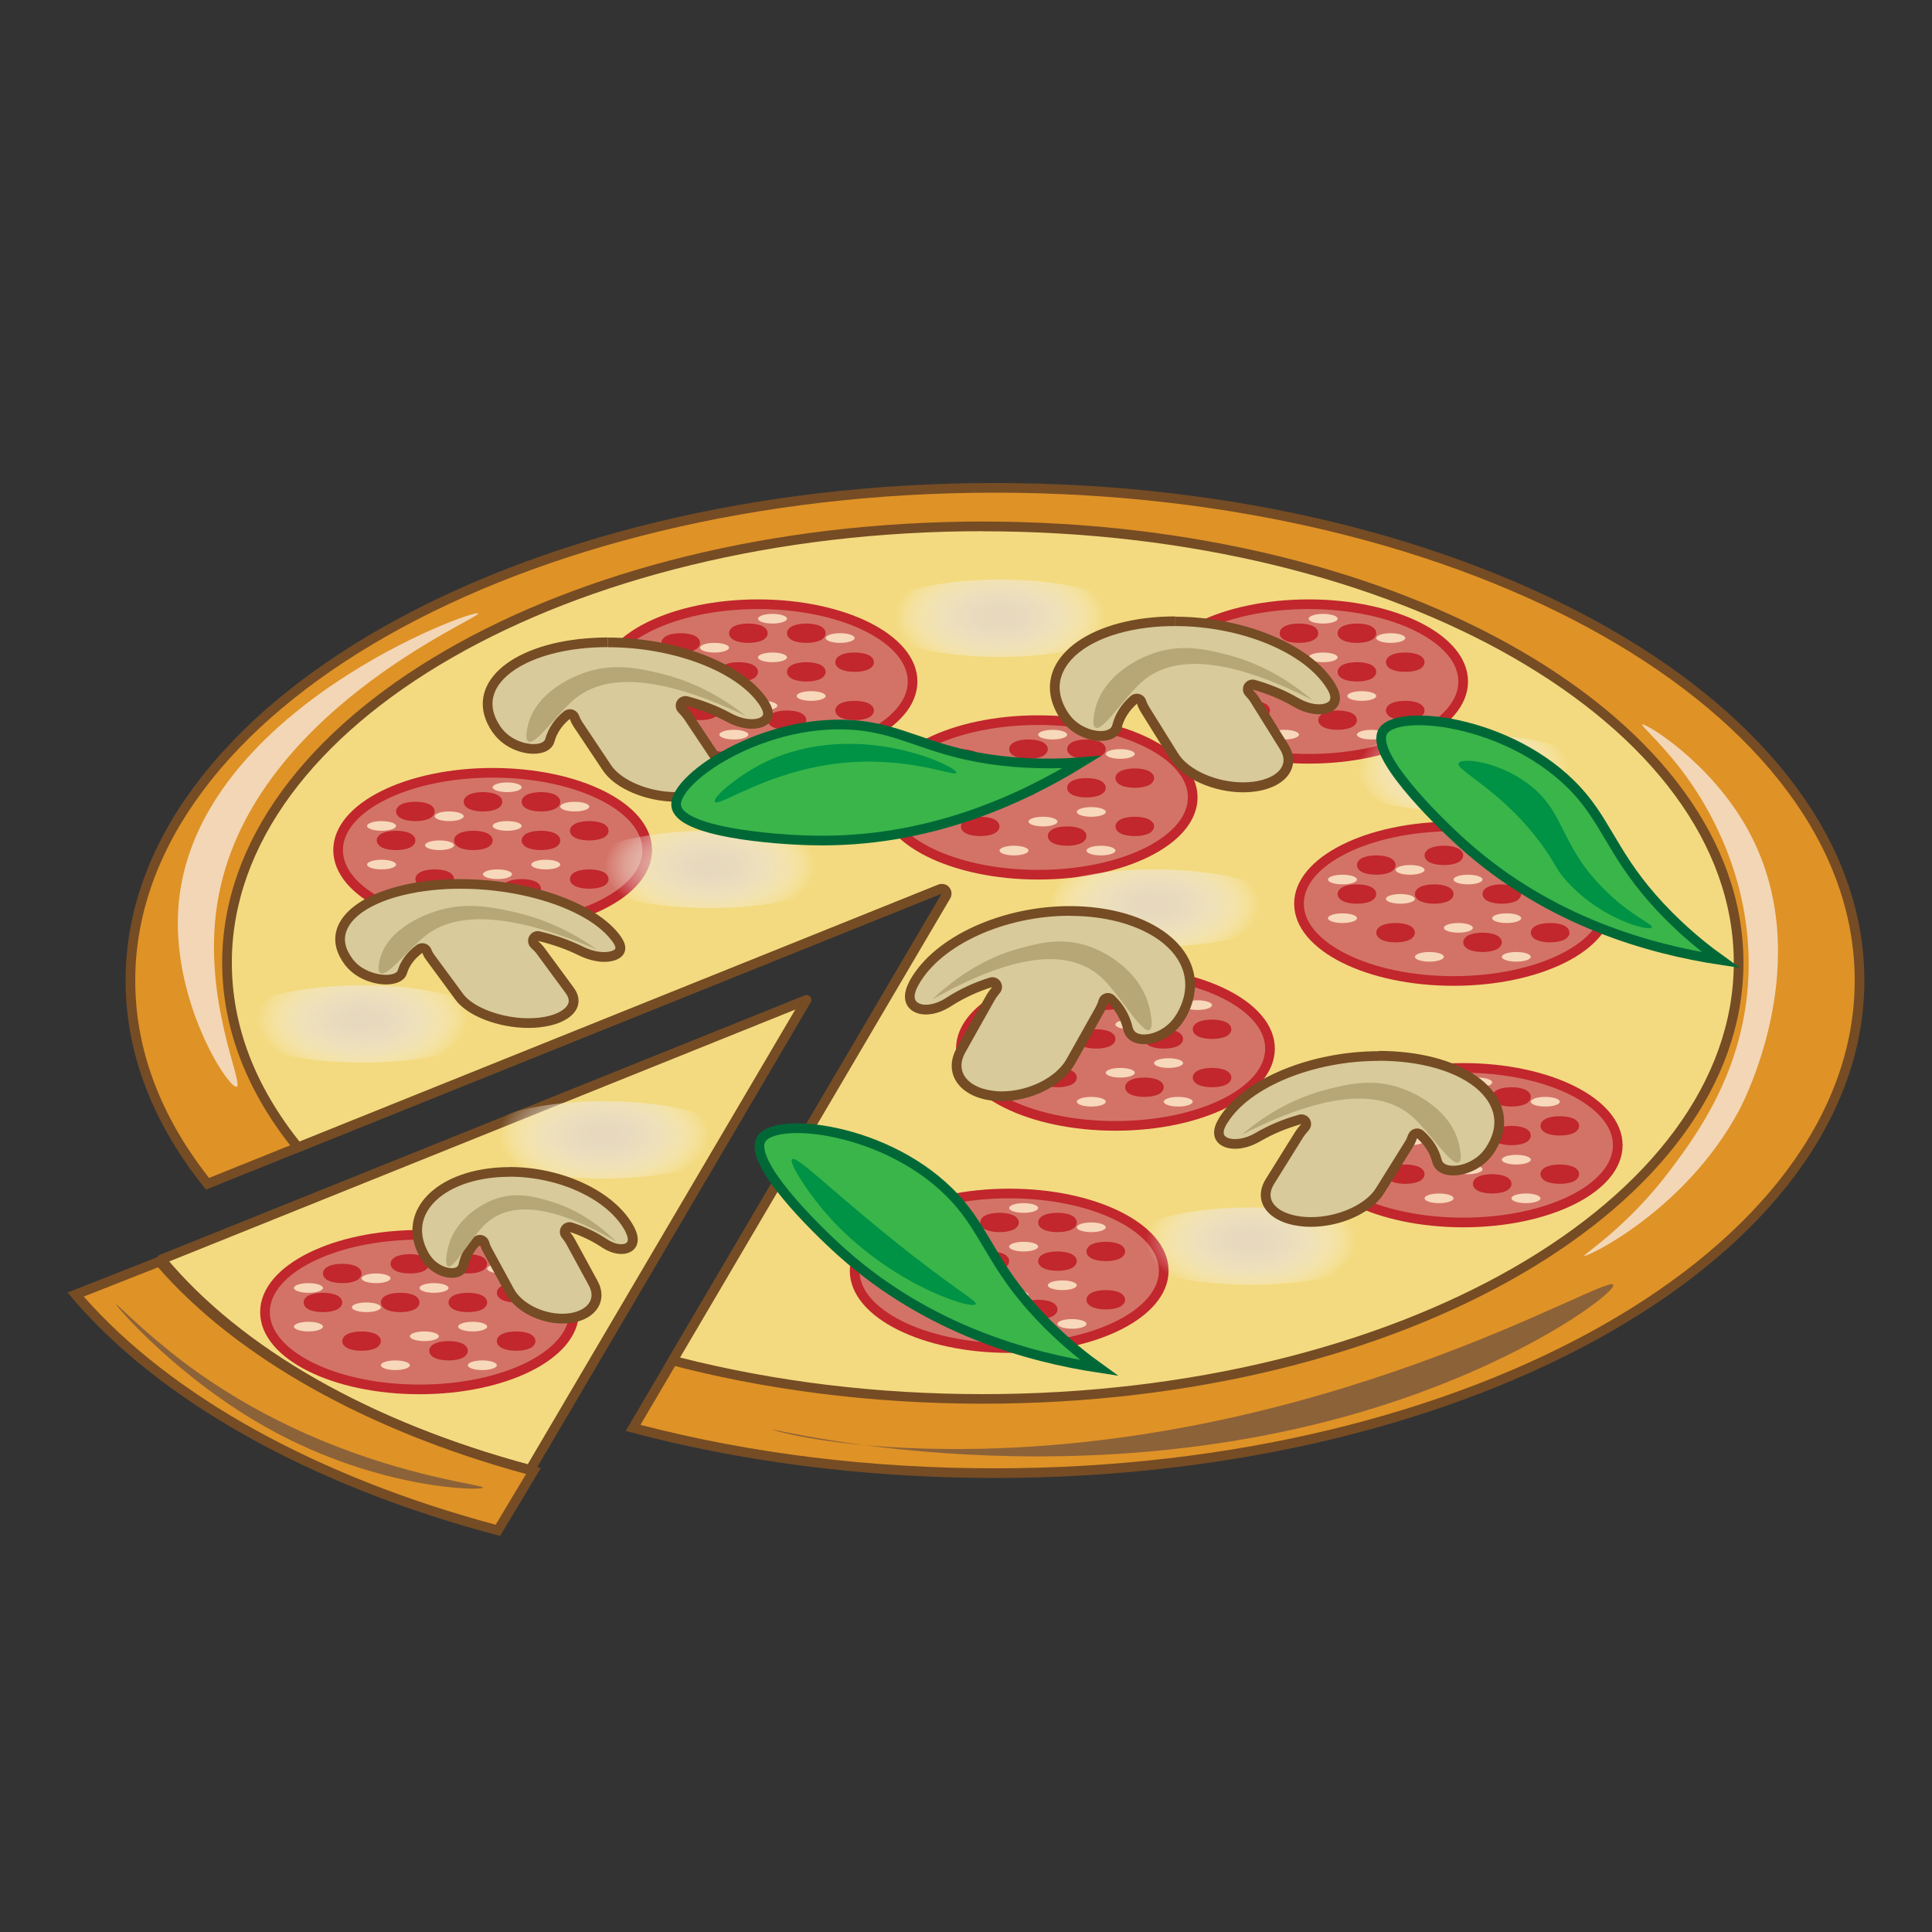 <?xml version="1.0" encoding="UTF-8"?>
<svg id="_Слой_1" data-name="Слой 1" xmlns="http://www.w3.org/2000/svg" xmlns:xlink="http://www.w3.org/1999/xlink" viewBox="0 0 200 200">
  <rect x="0" y="0" width="200" height="200" fill="#333333" stroke="none"/>
  <defs>
    <style>
      .cls-1 {
        fill: #009245;
      }

      .cls-2 {
        fill: #8c6239;
      }

      .cls-3 {
        fill: #b7a676;
      }

      .cls-4 {
        fill: url(#_Безымянный_градиент_39-7);
      }

      .cls-5 {
        fill: #f2d6b6;
      }

      .cls-6 {
        fill: url(#_Безымянный_градиент_39-3);
      }

      .cls-7 {
        stroke: #754c24;
        stroke-linecap: round;
        stroke-linejoin: round;
      }

      .cls-7, .cls-8 {
        fill: #f3da80;
      }

      .cls-9 {
        fill: url(#_Безымянный_градиент_39);
      }

      .cls-10 {
        fill: #d37367;
        stroke: #c1272d;
      }

      .cls-10, .cls-11 {
        stroke-miterlimit: 10;
      }

      .cls-12 {
        fill: url(#_Безымянный_градиент_39-2);
      }

      .cls-11 {
        fill: #39b54a;
        stroke: #006837;
      }

      .cls-13 {
        fill: #df9226;
      }

      .cls-14 {
        fill: url(#_Безымянный_градиент_39-6);
      }

      .cls-15 {
        fill: #f7d8ba;
      }

      .cls-16 {
        fill: #d8ca9a;
      }

      .cls-17 {
        fill: #754c24;
      }

      .cls-18 {
        fill: url(#_Безымянный_градиент_39-4);
      }

      .cls-19 {
        fill: url(#_Безымянный_градиент_39-5);
      }
    </style>
    <radialGradient id="_Безымянный_градиент_39" data-name="Безымянный градиент 39" cx="73.5" cy="98.75" fx="73.5" fy="98.75" r="10.92" gradientTransform="translate(0 37.33) scale(1 .53)" gradientUnits="userSpaceOnUse">
      <stop offset="0" stop-color="#e7d9be"/>
      <stop offset=".14" stop-color="#e7d9bf" stop-opacity=".98"/>
      <stop offset=".27" stop-color="#e8dbc2" stop-opacity=".93"/>
      <stop offset=".4" stop-color="#eadfc8" stop-opacity=".84"/>
      <stop offset=".53" stop-color="#ede3d0" stop-opacity=".72"/>
      <stop offset=".66" stop-color="#f1e9da" stop-opacity=".56"/>
      <stop offset=".8" stop-color="#f6f1e7" stop-opacity=".36"/>
      <stop offset=".93" stop-color="#fbfaf6" stop-opacity=".13"/>
      <stop offset="1" stop-color="#fff" stop-opacity="0"/>
    </radialGradient>
    <radialGradient id="_Безымянный_градиент_39-2" data-name="Безымянный градиент 39" cx="62.5" cy="151.25" fx="62.5" fy="151.25" xlink:href="#_Безымянный_градиент_39"/>
    <radialGradient id="_Безымянный_градиент_39-3" data-name="Безымянный градиент 39" cx="37.5" cy="128.75" fx="37.5" fy="128.75" xlink:href="#_Безымянный_градиент_39"/>
    <radialGradient id="_Безымянный_градиент_39-4" data-name="Безымянный градиент 39" cx="129.5" cy="171.87" fx="129.5" fy="171.87" r="10.92" xlink:href="#_Безымянный_градиент_39"/>
    <radialGradient id="_Безымянный_градиент_39-5" data-name="Безымянный градиент 39" cx="119.5" cy="106.25" fx="119.5" fy="106.25" r="10.92" xlink:href="#_Безымянный_градиент_39"/>
    <radialGradient id="_Безымянный_градиент_39-6" data-name="Безымянный градиент 39" cx="103.5" cy="50" fx="103.5" fy="50" r="10.92" xlink:href="#_Безымянный_градиент_39"/>
    <radialGradient id="_Безымянный_градиент_39-7" data-name="Безымянный градиент 39" cx="151.5" cy="80" fx="151.5" fy="80" r="10.92" xlink:href="#_Безымянный_градиент_39"/>
  </defs>
  <g>
    <g>
      <path class="cls-13" d="m103,152.5c-13.11,0-25.71-1.58-37.47-4.68l32.4-55.06c.11-.18.09-.42-.05-.58-.1-.11-.24-.17-.38-.17-.06,0-.13.01-.19.04l-75.84,30.51c-5.29-6.63-7.98-13.71-7.98-21.05,0-28.12,40.15-51,89.5-51s89.5,22.88,89.5,51-40.15,51-89.5,51Z"/>
      <path class="cls-17" d="m103,51c49.07,0,89,22.65,89,50.5s-39.93,50.5-89,50.5c-12.83,0-25.17-1.51-36.7-4.5l3.43-5.83,28.63-48.66c.22-.37.18-.84-.1-1.16-.19-.23-.47-.35-.76-.35-.13,0-.25.02-.37.07l-66.81,26.88-8.68,3.49c-5.07-6.45-7.64-13.33-7.64-20.44,0-27.85,39.93-50.5,89-50.5m0-1c-49.71,0-90,23.06-90,51.5,0,7.73,2.98,15.07,8.32,21.65l9.37-3.77,66.81-26.88-28.63,48.66-4.1,6.97c11.6,3.13,24.56,4.87,38.23,4.87,49.71,0,90-23.06,90-51.5s-40.29-51.5-90-51.5h0Z"/>
    </g>
    <g>
      <path class="cls-8" d="m101.74,144.82c-11.19,0-21.99-1.34-32.1-3.98l28.3-48.09c.11-.18.09-.42-.05-.58-.1-.11-.24-.17-.38-.17-.06,0-.13.01-.19.04l-66.47,26.74c-4.87-6.01-7.34-12.44-7.34-19.12,0-24.9,35.1-45.16,78.24-45.16s78.24,20.26,78.24,45.16-35.1,45.16-78.24,45.16Z"/>
      <path class="cls-17" d="m101.74,55c42.87,0,77.74,20.03,77.74,44.66s-34.87,44.66-77.74,44.66c-10.91,0-21.45-1.28-31.34-3.79l27.96-47.52c.22-.37.18-.84-.1-1.16-.19-.23-.47-.35-.76-.35-.13,0-.25.02-.37.07l-66.13,26.6c-4.65-5.83-7-12.06-7-18.52,0-24.63,34.87-44.66,77.74-44.66m0-1c-43.49,0-78.74,20.44-78.74,45.66,0,7.06,2.76,13.75,7.69,19.72l66.81-26.88-28.63,48.66c10,2.67,21.14,4.16,32.87,4.16,43.48,0,78.74-20.44,78.74-45.66s-35.26-45.66-78.74-45.66h0Z"/>
    </g>
  </g>
  <g>
    <path class="cls-7" d="m83.5,103.5l-28.63,48.66c-16.7-4.45-30.24-12.19-38.18-21.78l66.81-26.88Z"/>
    <g>
      <path class="cls-13" d="m51.54,158.42c-19.12-5.08-34.6-13.73-43.71-24.41l8.68-3.42c8.18,9.52,21.9,17.2,38.72,21.69l-3.69,6.14Z"/>
      <path class="cls-17" d="m16.36,131.19c8.17,9.35,21.63,16.91,38.1,21.4l-3.15,5.25c-18.54-4.98-33.59-13.33-42.64-23.62l7.69-3.03m.29-1.19l-9.66,3.8c9.16,11.07,25.07,20.02,44.78,25.2l4.22-7.03c-17.21-4.49-31.16-12.3-39.34-21.97h0Z"/>
    </g>
  </g>
  <g>
    <ellipse class="cls-10" cx="51" cy="88" rx="16" ry="8"/>
    <ellipse class="cls-10" cx="43" cy="84" rx="1.5" ry=".5"/>
    <ellipse class="cls-10" cx="56" cy="83" rx="1.5" ry=".5"/>
    <ellipse class="cls-10" cx="49" cy="87" rx="1.5" ry=".5"/>
    <ellipse class="cls-10" cx="50" cy="83" rx="1.5" ry=".5"/>
    <ellipse class="cls-10" cx="61" cy="86" rx="1.5" ry=".5"/>
    <ellipse class="cls-10" cx="56" cy="87" rx="1.5" ry=".5"/>
    <ellipse class="cls-10" cx="61" cy="91" rx="1.5" ry=".5"/>
    <ellipse class="cls-10" cx="54" cy="92" rx="1.5" ry=".5"/>
    <ellipse class="cls-10" cx="45" cy="91" rx="1.5" ry=".5"/>
    <ellipse class="cls-10" cx="41" cy="87" rx="1.5" ry=".5"/>
    <ellipse class="cls-15" cx="52.5" cy="85.5" rx="1.5" ry=".5"/>
    <ellipse class="cls-15" cx="59.5" cy="83.5" rx="1.5" ry=".5"/>
    <ellipse class="cls-15" cx="52.5" cy="81.5" rx="1.5" ry=".5"/>
    <ellipse class="cls-15" cx="51.5" cy="90.5" rx="1.5" ry=".5"/>
    <ellipse class="cls-15" cx="39.5" cy="89.5" rx="1.5" ry=".5"/>
    <ellipse class="cls-15" cx="45.5" cy="87.5" rx="1.5" ry=".5"/>
    <ellipse class="cls-15" cx="46.5" cy="84.5" rx="1.5" ry=".5"/>
    <ellipse class="cls-15" cx="39.5" cy="85.5" rx="1.5" ry=".5"/>
    <ellipse class="cls-15" cx="48.5" cy="93.5" rx="1.5" ry=".5"/>
    <ellipse class="cls-15" cx="57.5" cy="93.5" rx="1.5" ry=".5"/>
    <ellipse class="cls-15" cx="56.5" cy="89.5" rx="1.5" ry=".5"/>
  </g>
  <g>
    <ellipse class="cls-10" cx="104.47" cy="131.55" rx="16" ry="8"/>
    <ellipse class="cls-10" cx="96.47" cy="127.55" rx="1.5" ry=".5"/>
    <ellipse class="cls-10" cx="109.47" cy="126.55" rx="1.5" ry=".5"/>
    <ellipse class="cls-10" cx="102.47" cy="130.55" rx="1.5" ry=".5"/>
    <ellipse class="cls-10" cx="103.47" cy="126.55" rx="1.5" ry=".5"/>
    <ellipse class="cls-10" cx="114.47" cy="129.55" rx="1.5" ry=".5"/>
    <ellipse class="cls-10" cx="109.47" cy="130.55" rx="1.5" ry=".5"/>
    <ellipse class="cls-10" cx="114.47" cy="134.55" rx="1.5" ry=".5"/>
    <ellipse class="cls-10" cx="107.47" cy="135.55" rx="1.5" ry=".5"/>
    <ellipse class="cls-10" cx="98.47" cy="134.55" rx="1.5" ry=".5"/>
    <ellipse class="cls-10" cx="94.47" cy="130.55" rx="1.5" ry=".5"/>
    <ellipse class="cls-15" cx="105.97" cy="129.05" rx="1.5" ry=".5"/>
    <ellipse class="cls-15" cx="112.97" cy="127.05" rx="1.5" ry=".5"/>
    <ellipse class="cls-15" cx="105.97" cy="125.05" rx="1.5" ry=".5"/>
    <ellipse class="cls-15" cx="104.97" cy="134.05" rx="1.5" ry=".5"/>
    <ellipse class="cls-15" cx="92.97" cy="133.05" rx="1.5" ry=".5"/>
    <ellipse class="cls-15" cx="98.97" cy="131.05" rx="1.5" ry=".5"/>
    <ellipse class="cls-15" cx="99.97" cy="128.05" rx="1.5" ry=".5"/>
    <ellipse class="cls-15" cx="92.97" cy="129.05" rx="1.5" ry=".5"/>
    <ellipse class="cls-15" cx="101.97" cy="137.05" rx="1.5" ry=".5"/>
    <ellipse class="cls-15" cx="110.97" cy="137.05" rx="1.5" ry=".5"/>
    <ellipse class="cls-15" cx="109.97" cy="133.05" rx="1.5" ry=".5"/>
  </g>
  <g>
    <ellipse class="cls-10" cx="115.47" cy="108.55" rx="16" ry="8"/>
    <ellipse class="cls-10" cx="107.47" cy="104.55" rx="1.5" ry=".5"/>
    <ellipse class="cls-10" cx="120.47" cy="103.55" rx="1.5" ry=".5"/>
    <ellipse class="cls-10" cx="113.47" cy="107.55" rx="1.5" ry=".5"/>
    <ellipse class="cls-10" cx="114.47" cy="103.55" rx="1.5" ry=".5"/>
    <ellipse class="cls-10" cx="125.47" cy="106.55" rx="1.5" ry=".5"/>
    <ellipse class="cls-10" cx="120.47" cy="107.55" rx="1.5" ry=".5"/>
    <ellipse class="cls-10" cx="125.47" cy="111.55" rx="1.5" ry=".5"/>
    <ellipse class="cls-10" cx="118.47" cy="112.55" rx="1.5" ry=".5"/>
    <ellipse class="cls-10" cx="109.47" cy="111.55" rx="1.5" ry=".5"/>
    <ellipse class="cls-10" cx="105.47" cy="107.55" rx="1.5" ry=".5"/>
    <ellipse class="cls-15" cx="116.97" cy="106.05" rx="1.5" ry=".5"/>
    <ellipse class="cls-15" cx="123.97" cy="104.05" rx="1.5" ry=".5"/>
    <ellipse class="cls-15" cx="116.97" cy="102.05" rx="1.5" ry=".5"/>
    <ellipse class="cls-15" cx="115.97" cy="111.05" rx="1.5" ry=".5"/>
    <ellipse class="cls-15" cx="103.97" cy="110.05" rx="1.5" ry=".5"/>
    <ellipse class="cls-15" cx="109.97" cy="108.05" rx="1.5" ry=".5"/>
    <ellipse class="cls-15" cx="110.97" cy="105.05" rx="1.5" ry=".5"/>
    <ellipse class="cls-15" cx="103.97" cy="106.05" rx="1.5" ry=".5"/>
    <ellipse class="cls-15" cx="112.97" cy="114.05" rx="1.5" ry=".5"/>
    <ellipse class="cls-15" cx="121.97" cy="114.05" rx="1.5" ry=".5"/>
    <ellipse class="cls-15" cx="120.97" cy="110.05" rx="1.5" ry=".5"/>
  </g>
  <g>
    <ellipse class="cls-10" cx="151.47" cy="118.55" rx="16" ry="8"/>
    <ellipse class="cls-10" cx="143.47" cy="114.55" rx="1.5" ry=".5"/>
    <ellipse class="cls-10" cx="156.47" cy="113.55" rx="1.5" ry=".5"/>
    <ellipse class="cls-10" cx="149.47" cy="117.55" rx="1.5" ry=".5"/>
    <ellipse class="cls-10" cx="150.47" cy="113.55" rx="1.5" ry=".5"/>
    <ellipse class="cls-10" cx="161.47" cy="116.55" rx="1.5" ry=".5"/>
    <ellipse class="cls-10" cx="156.47" cy="117.55" rx="1.5" ry=".5"/>
    <ellipse class="cls-10" cx="161.47" cy="121.55" rx="1.5" ry=".5"/>
    <ellipse class="cls-10" cx="154.47" cy="122.55" rx="1.5" ry=".5"/>
    <ellipse class="cls-10" cx="145.47" cy="121.55" rx="1.5" ry=".5"/>
    <ellipse class="cls-10" cx="141.47" cy="117.55" rx="1.5" ry=".5"/>
    <ellipse class="cls-15" cx="152.97" cy="116.05" rx="1.5" ry=".5"/>
    <ellipse class="cls-15" cx="159.97" cy="114.05" rx="1.5" ry=".5"/>
    <ellipse class="cls-15" cx="152.97" cy="112.05" rx="1.5" ry=".5"/>
    <ellipse class="cls-15" cx="151.97" cy="121.05" rx="1.5" ry=".5"/>
    <ellipse class="cls-15" cx="139.97" cy="120.05" rx="1.5" ry=".5"/>
    <ellipse class="cls-15" cx="145.97" cy="118.05" rx="1.5" ry=".5"/>
    <ellipse class="cls-15" cx="146.97" cy="115.05" rx="1.5" ry=".5"/>
    <ellipse class="cls-15" cx="139.97" cy="116.05" rx="1.5" ry=".5"/>
    <ellipse class="cls-15" cx="148.97" cy="124.05" rx="1.5" ry=".5"/>
    <ellipse class="cls-15" cx="157.97" cy="124.05" rx="1.5" ry=".5"/>
    <ellipse class="cls-15" cx="156.97" cy="120.05" rx="1.5" ry=".5"/>
  </g>
  <g>
    <ellipse class="cls-10" cx="150.47" cy="93.55" rx="16" ry="8"/>
    <ellipse class="cls-10" cx="142.47" cy="89.55" rx="1.5" ry=".5"/>
    <ellipse class="cls-10" cx="155.47" cy="88.55" rx="1.5" ry=".5"/>
    <ellipse class="cls-10" cx="148.47" cy="92.55" rx="1.5" ry=".5"/>
    <ellipse class="cls-10" cx="149.47" cy="88.55" rx="1.5" ry=".5"/>
    <ellipse class="cls-10" cx="160.47" cy="91.55" rx="1.5" ry=".5"/>
    <ellipse class="cls-10" cx="155.47" cy="92.55" rx="1.5" ry=".5"/>
    <ellipse class="cls-10" cx="160.47" cy="96.55" rx="1.5" ry=".5"/>
    <ellipse class="cls-10" cx="153.47" cy="97.55" rx="1.5" ry=".5"/>
    <ellipse class="cls-10" cx="144.47" cy="96.55" rx="1.5" ry=".5"/>
    <ellipse class="cls-10" cx="140.47" cy="92.55" rx="1.5" ry=".5"/>
    <ellipse class="cls-15" cx="151.97" cy="91.05" rx="1.5" ry=".5"/>
    <ellipse class="cls-15" cx="158.97" cy="89.05" rx="1.5" ry=".5"/>
    <ellipse class="cls-15" cx="151.97" cy="87.05" rx="1.5" ry=".5"/>
    <ellipse class="cls-15" cx="150.97" cy="96.05" rx="1.5" ry=".5"/>
    <ellipse class="cls-15" cx="138.97" cy="95.05" rx="1.5" ry=".5"/>
    <ellipse class="cls-15" cx="144.97" cy="93.05" rx="1.5" ry=".5"/>
    <ellipse class="cls-15" cx="145.97" cy="90.05" rx="1.5" ry=".5"/>
    <ellipse class="cls-15" cx="138.97" cy="91.05" rx="1.5" ry=".5"/>
    <ellipse class="cls-15" cx="147.97" cy="99.05" rx="1.5" ry=".5"/>
    <ellipse class="cls-15" cx="156.97" cy="99.05" rx="1.5" ry=".5"/>
    <ellipse class="cls-15" cx="155.97" cy="95.05" rx="1.5" ry=".5"/>
  </g>
  <g>
    <ellipse class="cls-10" cx="107.47" cy="82.55" rx="16" ry="8"/>
    <ellipse class="cls-10" cx="99.47" cy="78.55" rx="1.5" ry=".5"/>
    <ellipse class="cls-10" cx="112.47" cy="77.55" rx="1.5" ry=".5"/>
    <ellipse class="cls-10" cx="105.47" cy="81.55" rx="1.5" ry=".5"/>
    <ellipse class="cls-10" cx="106.47" cy="77.55" rx="1.5" ry=".5"/>
    <ellipse class="cls-10" cx="117.47" cy="80.55" rx="1.5" ry=".5"/>
    <ellipse class="cls-10" cx="112.47" cy="81.55" rx="1.5" ry=".5"/>
    <ellipse class="cls-10" cx="117.47" cy="85.55" rx="1.5" ry=".5"/>
    <ellipse class="cls-10" cx="110.47" cy="86.55" rx="1.5" ry=".5"/>
    <ellipse class="cls-10" cx="101.47" cy="85.55" rx="1.5" ry=".5"/>
    <ellipse class="cls-10" cx="97.47" cy="81.55" rx="1.5" ry=".5"/>
    <ellipse class="cls-15" cx="108.97" cy="80.05" rx="1.5" ry=".5"/>
    <ellipse class="cls-15" cx="115.97" cy="78.05" rx="1.5" ry=".5"/>
    <ellipse class="cls-15" cx="108.97" cy="76.05" rx="1.5" ry=".5"/>
    <ellipse class="cls-15" cx="107.97" cy="85.05" rx="1.5" ry=".5"/>
    <ellipse class="cls-15" cx="95.97" cy="84.05" rx="1.5" ry=".5"/>
    <ellipse class="cls-15" cx="101.97" cy="82.05" rx="1.5" ry=".5"/>
    <ellipse class="cls-15" cx="102.97" cy="79.05" rx="1.5" ry=".5"/>
    <ellipse class="cls-15" cx="95.97" cy="80.05" rx="1.5" ry=".5"/>
    <ellipse class="cls-15" cx="104.97" cy="88.05" rx="1.5" ry=".5"/>
    <ellipse class="cls-15" cx="113.97" cy="88.05" rx="1.5" ry=".5"/>
    <ellipse class="cls-15" cx="112.97" cy="84.05" rx="1.5" ry=".5"/>
  </g>
  <g>
    <ellipse class="cls-10" cx="78.47" cy="70.55" rx="16" ry="8"/>
    <ellipse class="cls-10" cx="70.47" cy="66.55" rx="1.5" ry=".5"/>
    <ellipse class="cls-10" cx="83.47" cy="65.55" rx="1.5" ry=".5"/>
    <ellipse class="cls-10" cx="76.47" cy="69.55" rx="1.5" ry=".5"/>
    <ellipse class="cls-10" cx="77.47" cy="65.55" rx="1.5" ry=".5"/>
    <ellipse class="cls-10" cx="88.47" cy="68.55" rx="1.5" ry=".5"/>
    <ellipse class="cls-10" cx="83.47" cy="69.55" rx="1.5" ry=".5"/>
    <ellipse class="cls-10" cx="88.47" cy="73.55" rx="1.5" ry=".5"/>
    <ellipse class="cls-10" cx="81.47" cy="74.55" rx="1.5" ry=".5"/>
    <ellipse class="cls-10" cx="72.47" cy="73.55" rx="1.5" ry=".5"/>
    <ellipse class="cls-10" cx="68.47" cy="69.55" rx="1.5" ry=".5"/>
    <ellipse class="cls-15" cx="79.97" cy="68.05" rx="1.5" ry=".5"/>
    <ellipse class="cls-15" cx="86.97" cy="66.05" rx="1.5" ry=".5"/>
    <ellipse class="cls-15" cx="79.97" cy="64.05" rx="1.5" ry=".5"/>
    <ellipse class="cls-15" cx="78.97" cy="73.05" rx="1.5" ry=".5"/>
    <ellipse class="cls-15" cx="66.97" cy="72.05" rx="1.5" ry=".5"/>
    <ellipse class="cls-15" cx="72.97" cy="70.05" rx="1.5" ry=".5"/>
    <ellipse class="cls-15" cx="73.97" cy="67.05" rx="1.5" ry=".5"/>
    <ellipse class="cls-15" cx="66.97" cy="68.05" rx="1.5" ry=".5"/>
    <ellipse class="cls-15" cx="75.97" cy="76.05" rx="1.5" ry=".5"/>
    <ellipse class="cls-15" cx="84.97" cy="76.05" rx="1.5" ry=".5"/>
    <ellipse class="cls-15" cx="83.97" cy="72.05" rx="1.5" ry=".5"/>
  </g>
  <g>
    <ellipse class="cls-10" cx="135.47" cy="70.55" rx="16" ry="8"/>
    <ellipse class="cls-10" cx="127.47" cy="66.55" rx="1.5" ry=".5"/>
    <ellipse class="cls-10" cx="140.47" cy="65.55" rx="1.5" ry=".5"/>
    <ellipse class="cls-10" cx="133.47" cy="69.55" rx="1.5" ry=".5"/>
    <ellipse class="cls-10" cx="134.47" cy="65.55" rx="1.5" ry=".5"/>
    <ellipse class="cls-10" cx="145.47" cy="68.55" rx="1.5" ry=".5"/>
    <ellipse class="cls-10" cx="140.47" cy="69.55" rx="1.5" ry=".5"/>
    <ellipse class="cls-10" cx="145.47" cy="73.55" rx="1.5" ry=".5"/>
    <ellipse class="cls-10" cx="138.47" cy="74.55" rx="1.5" ry=".5"/>
    <ellipse class="cls-10" cx="129.47" cy="73.55" rx="1.5" ry=".5"/>
    <ellipse class="cls-10" cx="125.47" cy="69.55" rx="1.5" ry=".5"/>
    <ellipse class="cls-15" cx="136.97" cy="68.05" rx="1.5" ry=".5"/>
    <ellipse class="cls-15" cx="143.97" cy="66.05" rx="1.5" ry=".5"/>
    <ellipse class="cls-15" cx="136.97" cy="64.05" rx="1.5" ry=".5"/>
    <ellipse class="cls-15" cx="135.97" cy="73.05" rx="1.5" ry=".5"/>
    <ellipse class="cls-15" cx="123.97" cy="72.05" rx="1.5" ry=".5"/>
    <ellipse class="cls-15" cx="129.97" cy="70.05" rx="1.5" ry=".5"/>
    <ellipse class="cls-15" cx="130.97" cy="67.05" rx="1.5" ry=".5"/>
    <ellipse class="cls-15" cx="123.97" cy="68.05" rx="1.5" ry=".5"/>
    <ellipse class="cls-15" cx="132.97" cy="76.05" rx="1.5" ry=".5"/>
    <ellipse class="cls-15" cx="141.97" cy="76.05" rx="1.5" ry=".5"/>
    <ellipse class="cls-15" cx="140.97" cy="72.05" rx="1.5" ry=".5"/>
  </g>
  <ellipse class="cls-9" cx="73.5" cy="90" rx="13.5" ry="4"/>
  <ellipse class="cls-12" cx="62.5" cy="118" rx="13.5" ry="4"/>
  <ellipse class="cls-6" cx="37.5" cy="106" rx="13.5" ry="4"/>
  <ellipse class="cls-18" cx="129.5" cy="129" rx="13.5" ry="4"/>
  <ellipse class="cls-19" cx="119.5" cy="94" rx="13.5" ry="4"/>
  <ellipse class="cls-14" cx="103.5" cy="64" rx="13.5" ry="4"/>
  <ellipse class="cls-4" cx="151.5" cy="80" rx="13.5" ry="4"/>
  <g>
    <ellipse class="cls-10" cx="43.43" cy="135.83" rx="16" ry="8"/>
    <ellipse class="cls-10" cx="35.43" cy="131.83" rx="1.5" ry=".5"/>
    <ellipse class="cls-10" cx="48.43" cy="130.83" rx="1.5" ry=".5"/>
    <ellipse class="cls-10" cx="41.43" cy="134.83" rx="1.5" ry=".5"/>
    <ellipse class="cls-10" cx="42.43" cy="130.83" rx="1.5" ry=".5"/>
    <ellipse class="cls-10" cx="53.43" cy="133.83" rx="1.5" ry=".5"/>
    <ellipse class="cls-10" cx="48.43" cy="134.83" rx="1.5" ry=".5"/>
    <ellipse class="cls-10" cx="53.43" cy="138.83" rx="1.5" ry=".5"/>
    <ellipse class="cls-10" cx="46.43" cy="139.83" rx="1.5" ry=".5"/>
    <ellipse class="cls-10" cx="37.43" cy="138.83" rx="1.5" ry=".5"/>
    <ellipse class="cls-10" cx="33.43" cy="134.83" rx="1.5" ry=".5"/>
    <ellipse class="cls-15" cx="44.93" cy="133.33" rx="1.5" ry=".5"/>
    <ellipse class="cls-15" cx="51.93" cy="131.33" rx="1.5" ry=".5"/>
    <ellipse class="cls-15" cx="44.93" cy="129.33" rx="1.5" ry=".5"/>
    <ellipse class="cls-15" cx="43.93" cy="138.33" rx="1.5" ry=".5"/>
    <ellipse class="cls-15" cx="31.93" cy="137.33" rx="1.5" ry=".5"/>
    <ellipse class="cls-15" cx="37.93" cy="135.33" rx="1.5" ry=".5"/>
    <ellipse class="cls-15" cx="38.93" cy="132.33" rx="1.5" ry=".5"/>
    <ellipse class="cls-15" cx="31.93" cy="133.33" rx="1.5" ry=".5"/>
    <ellipse class="cls-15" cx="40.93" cy="141.33" rx="1.5" ry=".5"/>
    <ellipse class="cls-15" cx="49.93" cy="141.33" rx="1.5" ry=".5"/>
    <ellipse class="cls-15" cx="48.93" cy="137.33" rx="1.5" ry=".5"/>
  </g>
  <g>
    <g>
      <path class="cls-16" d="m70,82.5c-2.93,0-6.01-1.29-7.15-3.01l-3.01-4.51c-.15-.22-.26-.46-.35-.71-.05-.15-.18-.27-.34-.32-.04-.01-.09-.02-.13-.02-.12,0-.23.04-.32.11-.89.74-1.48,1.6-1.74,2.57-.22.83-1.26.92-1.69.92-1.14,0-2.8-.59-3.74-1.89-.07-.09-.11-.15-.15-.21-.94-1.4-1.11-2.83-.51-4.14,1.1-2.37,4.51-4.1,9.14-4.63.96-.11,1.96-.17,2.96-.17,6.93,0,13.7,2.61,16.1,6.21.04.06.08.13.12.19.25.41.48.96.24,1.4-.23.4-.81.64-1.57.64s-1.6-.24-2.41-.68c-1.32-.71-2.78-1.28-4.34-1.7-.04-.01-.08-.02-.13-.02-.18,0-.34.09-.43.25-.11.2-.08.44.08.6.26.26.46.49.61.72l3.01,4.51c.46.69.56,1.38.28,1.98-.44.94-1.73,1.62-3.45,1.82-.35.04-.71.06-1.07.06Z"/>
      <path class="cls-17" d="m62.95,66v1c6.77,0,13.37,2.52,15.68,5.99.03.05.07.1.09.14,0,.02.02.04.03.06.23.37.31.7.21.87-.11.19-.5.39-1.13.39-.67,0-1.44-.22-2.17-.62-1.35-.73-2.85-1.32-4.45-1.74-.08-.02-.17-.03-.26-.03-.35,0-.69.19-.87.5-.22.39-.16.89.17,1.21.23.23.41.44.55.64l3.01,4.51c.37.55.45,1.05.24,1.49-.36.77-1.53,1.36-3.05,1.53-.33.04-.67.06-1.01.06-2.78,0-5.67-1.2-6.73-2.79l-3.01-4.51c-.12-.19-.22-.38-.3-.6-.11-.31-.36-.55-.68-.64-.09-.02-.18-.04-.27-.04-.23,0-.46.08-.64.23-.97.8-1.61,1.76-1.91,2.83-.14.51-.96.55-1.21.55-1.02,0-2.5-.53-3.34-1.69-.01-.02-.02-.03-.03-.04-.04-.05-.08-.1-.11-.16-.85-1.27-1-2.49-.47-3.65,1.01-2.17,4.36-3.84,8.74-4.34.94-.11,1.92-.16,2.9-.16v-1m0,0c-1.01,0-2.02.06-3.02.17-7.87.9-11.9,5.18-8.99,9.54.05.08.1.15.17.23.98,1.36,2.73,2.1,4.15,2.1,1.06,0,1.94-.41,2.17-1.29.24-.87.78-1.66,1.58-2.32.09.27.22.55.41.83l3.01,4.51c1.26,1.89,4.5,3.23,7.57,3.23.38,0,.76-.02,1.13-.06,3.36-.39,4.95-2.44,3.53-4.57l-3.01-4.51c-.19-.28-.42-.54-.67-.8,1.5.4,2.94.95,4.23,1.65.94.51,1.86.74,2.64.74,1.74,0,2.79-1.12,1.77-2.78-.04-.08-.09-.16-.14-.23-2.54-3.81-9.54-6.43-16.52-6.43h0Z"/>
    </g>
    <path class="cls-3" d="m77.19,74.11c-3.56-2.84-6.88-3.93-8.84-4.4-2.28-.54-4.96-1.14-8.04,0-.67.25-4.71,1.74-5.63,5.28-.06.24-.39,1.49,0,1.76.71.49,3.03-2.91,4.82-4.4,2.61-2.15,7.54-3.08,17.69,1.76Z"/>
  </g>
  <g>
    <g>
      <path class="cls-16" d="m58.22,136.5c-2.23,0-4.56-1.21-5.44-2.82l-2.34-4.3c-.12-.21-.21-.44-.28-.69-.05-.17-.18-.3-.36-.35-.04-.01-.08-.02-.12-.02-.13,0-.26.05-.36.15-.7.71-1.15,1.53-1.36,2.45-.16.73-.82.84-1.2.84-.85,0-2.08-.55-2.79-1.75-.05-.08-.08-.14-.11-.19-.83-1.53-.9-3.06-.21-4.44,1.01-2,3.55-3.46,6.81-3.92.74-.1,1.5-.16,2.27-.16,5.33,0,10.54,2.47,12.39,5.87.03.06.07.12.09.18.31.61.35,1.13.13,1.48-.19.3-.57.47-1.05.47-.55,0-1.18-.22-1.78-.62-1.04-.69-2.18-1.24-3.41-1.63-.05-.02-.1-.02-.15-.02-.16,0-.32.08-.41.22-.12.18-.11.43.03.6.2.24.35.46.47.68l2.34,4.3c.41.75.45,1.49.13,2.12-.39.78-1.31,1.33-2.51,1.5-.27.04-.54.06-.81.06Z"/>
      <path class="cls-17" d="m52.75,120.81v1c5.16,0,10.18,2.36,11.95,5.6.03.05.05.09.07.14,0,.02.02.03.02.05.2.41.26.78.14.97-.09.15-.32.23-.63.23-.45,0-.98-.19-1.5-.54-1.07-.71-2.26-1.28-3.53-1.69-.1-.03-.21-.05-.31-.05-.32,0-.64.16-.83.44-.25.37-.23.86.06,1.2.18.22.31.41.42.6l2.34,4.3c.23.42.44,1.05.13,1.66-.32.63-1.09,1.08-2.13,1.23-.24.03-.48.05-.74.05-2.06,0-4.2-1.1-5-2.55l-2.34-4.3c-.1-.18-.17-.37-.23-.58-.1-.34-.37-.61-.71-.7-.08-.02-.17-.03-.25-.03-.26,0-.52.11-.71.3-.76.77-1.26,1.68-1.49,2.7-.03.13-.1.44-.71.44-.71,0-1.75-.47-2.36-1.51,0-.01-.02-.03-.03-.04-.03-.05-.06-.1-.08-.15-.74-1.37-.81-2.74-.19-3.96.93-1.85,3.34-3.22,6.44-3.65.71-.1,1.45-.15,2.2-.15v-1m0,0c-.78,0-1.57.05-2.34.16-6.11.86-9.24,4.93-6.98,9.08.04.07.08.15.13.22.76,1.3,2.12,2,3.22,2,.82,0,1.5-.39,1.69-1.23.19-.83.61-1.58,1.23-2.21.07.26.17.52.32.79l2.34,4.3c.98,1.8,3.49,3.08,5.88,3.08.29,0,.59-.02.88-.06,2.61-.37,3.84-2.33,2.74-4.35l-2.34-4.3c-.14-.26-.32-.52-.52-.76,1.17.38,2.28.91,3.28,1.57.73.49,1.44.7,2.05.7,1.35,0,2.17-1.07,1.38-2.65-.03-.07-.07-.15-.11-.22-1.97-3.63-7.41-6.13-12.83-6.13h0Z"/>
    </g>
    <path class="cls-3" d="m63.81,128.54c-2.77-2.71-5.34-3.74-6.87-4.19-1.77-.52-3.85-1.08-6.24,0-.52.24-3.66,1.66-4.37,5.03-.05.23-.3,1.42,0,1.68.55.47,2.35-2.77,3.75-4.19,2.03-2.05,5.86-2.94,13.74,1.68Z"/>
  </g>
  <g>
    <g>
      <path class="cls-16" d="m54.69,105.91c-2.94,0-6.02-1.17-7.16-2.72l-3.01-4.09c-.15-.2-.26-.41-.35-.63-.06-.15-.18-.26-.33-.3-.05-.01-.09-.02-.14-.02-.11,0-.21.03-.3.1-.9.67-1.49,1.47-1.76,2.36-.22.76-1.35.81-1.69.81-1.15,0-2.82-.54-3.75-1.71-.07-.08-.11-.14-.15-.19-.88-1.2-1.08-2.38-.59-3.49.97-2.2,4.51-3.87,9.22-4.36.96-.1,1.96-.15,2.96-.15,6.94,0,13.71,2.37,16.11,5.63.04.06.08.11.12.17.23.35.45.8.26,1.16-.2.38-.81.61-1.6.61s-1.62-.22-2.42-.62c-1.31-.65-2.77-1.16-4.33-1.54-.04,0-.08-.01-.12-.01-.18,0-.35.1-.44.27-.11.2-.06.45.11.6.26.23.46.44.61.65l3.01,4.09c.43.58.53,1.13.31,1.64-.39.87-1.72,1.53-3.49,1.71-.35.04-.71.05-1.08.05Z"/>
      <path class="cls-17" d="m47.65,91v1c6.79,0,13.4,2.28,15.71,5.42.03.04.06.08.09.12.01.02.02.04.04.06.21.31.25.53.21.61-.07.13-.45.35-1.16.35s-1.46-.2-2.2-.57c-1.35-.66-2.84-1.19-4.44-1.57-.08-.02-.16-.03-.23-.03-.37,0-.71.2-.89.54-.21.41-.12.9.22,1.21.23.21.41.39.54.57l3.01,4.09c.47.64.31,1.02.25,1.14-.23.53-1.18,1.22-3.08,1.42-.33.03-.67.05-1.02.05-2.75,0-5.72-1.11-6.76-2.52l-3.01-4.09c-.12-.16-.21-.33-.28-.52-.11-.29-.36-.52-.66-.6-.09-.03-.18-.04-.28-.04-.21,0-.43.07-.6.2-.98.74-1.63,1.62-1.94,2.62-.09.31-.68.46-1.21.46-1.03,0-2.53-.48-3.36-1.53-.01-.01-.02-.03-.04-.04-.04-.04-.07-.09-.1-.14-.77-1.04-.95-2.05-.53-2.99.9-2.04,4.28-3.59,8.82-4.07.94-.1,1.92-.15,2.91-.15v-1m0,0c-1.01,0-2.02.05-3.02.15-7.87.82-11.9,4.69-8.99,8.65.05.07.1.14.17.21.98,1.23,2.73,1.9,4.15,1.9,1.06,0,1.94-.38,2.17-1.17.24-.79.78-1.5,1.58-2.1.09.25.22.5.41.75l3.01,4.09c1.26,1.72,4.5,2.93,7.57,2.93.38,0,.76-.02,1.13-.06,3.36-.35,4.95-2.22,3.53-4.14l-3.01-4.09c-.19-.25-.42-.49-.67-.72,1.5.36,2.94.86,4.23,1.5.94.46,1.86.67,2.64.67,1.74,0,2.79-1.02,1.77-2.52-.04-.07-.09-.14-.14-.21-2.54-3.45-9.54-5.83-16.52-5.83h0Z"/>
    </g>
    <path class="cls-3" d="m61.88,98.36c-3.56-2.58-6.88-3.56-8.84-3.99-2.28-.49-4.96-1.03-8.04,0-.67.22-4.71,1.58-5.63,4.78-.06.22-.39,1.35,0,1.59.71.45,3.03-2.64,4.82-3.99,2.61-1.95,7.54-2.8,17.69,1.59Z"/>
  </g>
  <g>
    <g>
      <path class="cls-16" d="m128.69,81.5c-2.93,0-6-1.38-7.14-3.22l-3.01-4.83c-.15-.24-.27-.49-.36-.77-.05-.16-.18-.28-.34-.33-.04-.01-.09-.02-.13-.02-.12,0-.24.04-.33.13-.89.78-1.47,1.7-1.73,2.73-.23.91-1.26,1.01-1.69,1.01-1.14,0-2.79-.63-3.73-2.03-.07-.09-.11-.16-.16-.23-.98-1.58-1.13-3.18-.44-4.64,1.17-2.45,4.56-4.25,9.06-4.8.96-.12,1.95-.18,2.95-.18,6.92,0,13.69,2.8,16.09,6.65.04.07.08.14.12.2.37.65.44,1.21.22,1.6-.24.41-.81.66-1.54.66s-1.59-.26-2.39-.72c-1.32-.76-2.78-1.38-4.34-1.82-.04-.01-.09-.02-.14-.02-.17,0-.33.09-.43.24-.12.19-.09.44.06.6.26.27.46.53.61.77l3.01,4.83c.49.79.58,1.56.25,2.25-.46.97-1.74,1.68-3.42,1.88-.34.04-.7.06-1.07.06Z"/>
      <path class="cls-17" d="m121.65,63.81v1c6.76,0,13.35,2.7,15.67,6.41.03.05.07.11.1.16,0,.02.02.04.03.05.26.45.33.84.2,1.07-.14.25-.58.41-1.11.41-.66,0-1.42-.23-2.14-.65-1.35-.79-2.85-1.41-4.46-1.87-.09-.03-.18-.04-.27-.04-.34,0-.67.18-.86.48-.23.38-.18.88.13,1.2.24.25.42.48.55.7l3.01,4.83c.4.64.48,1.24.22,1.77-.39.82-1.52,1.42-3.03,1.6-.32.04-.66.06-1.01.06-2.77,0-5.66-1.28-6.72-2.99l-3.01-4.83c-.13-.21-.23-.42-.31-.66-.1-.32-.36-.57-.69-.66-.09-.02-.18-.04-.26-.04-.24,0-.48.09-.66.25-.96.85-1.6,1.86-1.88,2.99-.14.54-.81.63-1.2.63-1.01,0-2.48-.57-3.32-1.81-.01-.02-.02-.03-.03-.04-.04-.06-.08-.11-.11-.17-.9-1.45-1.04-2.85-.41-4.16,1.1-2.3,4.34-3.99,8.67-4.52.94-.12,1.91-.17,2.89-.17v-1m0,0c-1.01,0-2.02.06-3.02.18-7.87.97-11.9,5.54-8.99,10.21.05.08.1.17.17.25.98,1.46,2.73,2.25,4.15,2.25,1.06,0,1.94-.44,2.17-1.38.24-.94.78-1.77,1.58-2.48.09.29.22.59.41.89l3.01,4.83c1.26,2.03,4.5,3.46,7.57,3.46.38,0,.76-.02,1.13-.07,3.36-.41,4.95-2.61,3.53-4.89l-3.01-4.83c-.19-.3-.42-.58-.67-.85,1.5.42,2.94,1.02,4.23,1.77.94.55,1.86.79,2.64.79,1.74,0,2.79-1.2,1.77-2.97-.04-.08-.09-.17-.14-.25-2.54-4.08-9.54-6.88-16.52-6.88h0Z"/>
    </g>
    <path class="cls-3" d="m135.88,72.49c-3.56-3.04-6.88-4.21-8.84-4.71-2.28-.58-4.96-1.22-8.04,0-.67.26-4.71,1.86-5.63,5.65-.06.26-.39,1.6,0,1.88.71.53,3.03-3.12,4.82-4.71,2.61-2.3,7.54-3.3,17.69,1.88Z"/>
  </g>
  <g>
    <g>
      <path class="cls-16" d="m135.71,126.5c-.36,0-.72-.02-1.07-.06-1.67-.21-2.95-.91-3.42-1.88-.33-.68-.24-1.46.25-2.25l3.01-4.83c.15-.25.36-.5.62-.78.15-.16.18-.41.06-.6-.09-.15-.26-.24-.43-.24-.04,0-.09,0-.14.02-1.57.44-3.03,1.05-4.34,1.82-.8.47-1.65.72-2.39.72s-1.3-.25-1.54-.66c-.23-.39-.16-.95.2-1.57.05-.1.09-.16.13-.23,2.4-3.85,9.17-6.65,16.09-6.65,1,0,2,.06,2.96.18,4.5.55,7.89,2.35,9.06,4.8.7,1.46.54,3.06-.44,4.64-.04.07-.09.14-.14.21-.96,1.42-2.61,2.05-3.75,2.05h0c-.43,0-1.46-.1-1.69-1-.26-1.03-.84-1.95-1.73-2.73-.09-.08-.21-.13-.33-.13-.04,0-.09,0-.13.02-.16.04-.29.17-.34.33-.09.28-.21.53-.36.78l-3.01,4.83c-1.15,1.84-4.22,3.22-7.14,3.22Z"/>
      <path class="cls-17" d="m142.75,109.81c.98,0,1.96.06,2.89.17,4.33.53,7.58,2.22,8.67,4.52.63,1.32.49,2.72-.41,4.16-.04.06-.07.12-.11.17-.01.01-.02.03-.03.04-.84,1.24-2.31,1.81-3.32,1.81-.39,0-1.07-.08-1.2-.63-.29-1.13-.92-2.13-1.88-2.98-.19-.16-.42-.25-.66-.25-.09,0-.18.01-.26.04-.33.09-.58.34-.69.66-.08.24-.18.46-.31.66l-3.01,4.83c-1.06,1.7-3.95,2.99-6.72,2.99-.34,0-.68-.02-1.01-.06-1.5-.18-2.64-.78-3.03-1.6-.25-.53-.18-1.12.22-1.77l3.01-4.83c.14-.22.32-.45.55-.7.31-.33.36-.82.13-1.2-.18-.3-.51-.48-.86-.48-.09,0-.18.01-.27.04-1.61.45-3.11,1.08-4.46,1.87-.72.42-1.48.65-2.14.65-.53,0-.96-.16-1.11-.41-.13-.23-.06-.62.2-1.07.01-.02.02-.04.03-.05.03-.05.06-.11.1-.16,2.32-3.72,8.91-6.41,15.67-6.41m0-1c-6.98,0-13.97,2.81-16.52,6.88-.05.08-.1.17-.14.25-1.02,1.77.04,2.97,1.77,2.97.78,0,1.71-.24,2.64-.79,1.29-.75,2.72-1.34,4.23-1.77-.26.27-.49.56-.67.85l-3.01,4.83c-1.42,2.28.17,4.48,3.53,4.89.37.05.75.07,1.13.07,3.07,0,6.3-1.43,7.57-3.46l3.01-4.83c.19-.3.31-.59.41-.89.8.71,1.34,1.55,1.58,2.48.24.94,1.11,1.38,2.17,1.38,1.42,0,3.16-.79,4.15-2.25.06-.08.11-.16.17-.25,2.91-4.66-1.11-9.24-8.99-10.21-1-.12-2.01-.18-3.02-.18h0Z"/>
    </g>
    <path class="cls-3" d="m128.52,117.49c3.56-3.04,6.88-4.21,8.84-4.71,2.28-.58,4.96-1.22,8.04,0,.67.26,4.71,1.86,5.63,5.65.06.26.39,1.6,0,1.88-.71.53-3.03-3.12-4.82-4.71-2.61-2.3-7.54-3.3-17.69,1.88Z"/>
  </g>
  <g>
    <g>
      <path class="cls-16" d="m103.71,113.5c-.36,0-.72-.02-1.06-.07-1.62-.22-2.84-.94-3.36-1.98-.41-.82-.34-1.76.2-2.71l3.01-5.36c.16-.28.36-.56.62-.87.14-.17.16-.41.04-.6-.09-.14-.25-.22-.42-.22-.05,0-.1,0-.15.02-1.57.49-3.03,1.17-4.35,2.02-.8.51-1.64.8-2.37.8-.69,0-1.23-.25-1.49-.67-.29-.47-.23-1.14.16-1.9.05-.1.09-.18.14-.26,2.4-4.28,9.17-7.38,16.08-7.38,1,0,1.99.07,2.95.2,4.31.59,7.64,2.48,8.93,5.06.86,1.73.75,3.64-.31,5.53-.05.08-.09.16-.14.24-.96,1.57-2.6,2.28-3.73,2.28h0c-.53,0-1.46-.15-1.69-1.14-.26-1.13-.83-2.14-1.71-3-.09-.09-.22-.14-.35-.14-.04,0-.08,0-.13.02-.17.04-.3.17-.35.34-.09.32-.21.6-.37.88l-3.01,5.36c-1.15,2.04-4.21,3.58-7.13,3.58Z"/>
      <path class="cls-17" d="m110.75,94.81c.98,0,1.95.06,2.88.19,4.14.57,7.34,2.35,8.55,4.78.78,1.57.68,3.32-.3,5.06-.04.07-.07.13-.12.2,0,.01-.02.03-.03.04-.84,1.38-2.3,2.01-3.29,2.01-.68,0-1.08-.25-1.2-.76-.28-1.22-.9-2.31-1.85-3.24-.19-.19-.44-.29-.7-.29-.08,0-.17.01-.25.03-.34.09-.61.35-.71.69-.08.28-.19.53-.32.77l-3.01,5.36c-1.07,1.9-3.94,3.33-6.69,3.33-.34,0-.67-.02-.99-.07-1.45-.2-2.54-.82-2.98-1.71-.33-.66-.27-1.44.18-2.24l3.01-5.36c.14-.25.32-.51.56-.79.29-.34.32-.83.07-1.2-.19-.29-.5-.45-.83-.45-.1,0-.2.01-.3.05-1.61.5-3.11,1.2-4.47,2.08-.71.46-1.46.72-2.1.72-.5,0-.9-.16-1.07-.43-.19-.31-.12-.82.18-1.41,0-.02.02-.03.03-.05.03-.07.07-.13.1-.19,2.32-4.13,8.9-7.13,15.64-7.13m0-1c-6.98,0-13.97,3.12-16.52,7.64-.05.09-.1.18-.14.28-1.02,1.97.04,3.3,1.77,3.3.78,0,1.71-.27,2.64-.88,1.29-.83,2.72-1.49,4.23-1.96-.26.3-.49.62-.67.95l-3.01,5.36c-1.42,2.53.17,4.97,3.53,5.43.37.05.75.07,1.13.07,3.07,0,6.3-1.59,7.57-3.84l3.01-5.36c.19-.33.31-.66.41-.98.8.79,1.34,1.72,1.58,2.75.24,1.04,1.11,1.53,2.17,1.53,1.42,0,3.16-.88,4.15-2.49.06-.09.11-.18.17-.27,2.91-5.18-1.11-10.25-8.99-11.33-1-.14-2.01-.2-3.02-.2h0Z"/>
    </g>
    <path class="cls-3" d="m96.52,103.45c3.56-3.38,6.88-4.67,8.84-5.22,2.28-.64,4.96-1.35,8.04,0,.67.29,4.71,2.07,5.63,6.27.06.28.39,1.77,0,2.09-.71.58-3.03-3.46-4.82-5.22-2.61-2.56-7.54-3.66-17.69,2.09Z"/>
  </g>
  <path class="cls-11" d="m112,78.89c-1.61.13-4.05.24-7,0-7.42-.61-10.41-2.82-14.78-3.6-10-1.79-20.54,5.14-20.22,8.11.29,2.75,10.07,3.51,14,3.6,11.98.3,21.7-4.23,28-8.11Z"/>
  <path class="cls-11" d="m178.15,99.39c-1.31-.94-3.24-2.43-5.34-4.53-5.26-5.26-6.11-8.89-8.94-12.31-6.47-7.83-18.99-9.36-20.67-6.9-1.56,2.28,5.41,9.19,8.35,11.81,8.94,7.97,19.29,10.82,26.6,11.93Z"/>
  <path class="cls-11" d="m113.79,141.61c-1.31-.94-3.24-2.43-5.34-4.53-5.26-5.26-6.11-8.89-8.94-12.31-6.47-7.83-18.99-9.36-20.67-6.9-1.56,2.28,5.41,9.19,8.35,11.81,8.94,7.97,19.29,10.82,26.6,11.93Z"/>
  <path class="cls-1" d="m74,83c-.26-.45,2.28-2.62,5-4,.95-.48,4.19-2.02,9-2,6.09.03,11.12,2.54,11,3-.12.45-5.04-1.75-12-1-7.61.82-12.64,4.62-13,4Z"/>
  <path class="cls-1" d="m82,120c-.37.33,1.37,3.01,3,5,6.29,7.67,15.63,10.65,16,10,.19-.34-2.16-1.46-9-7-6.35-5.14-9.56-8.4-10-8Z"/>
  <path class="cls-1" d="m151,79c.29-.58,3.91-.22,7,2,4.09,2.94,3.33,6.31,8,11,2.83,2.85,5.17,3.68,5,4-.26.47-5.47-.9-9-5-.97-1.13-.89-1.39-2-3-4.18-6.07-9.38-8.25-9-9Z"/>
  <path class="cls-5" d="m24.5,112.5c.8-.24-3.59-9.05-2-19,3.14-19.65,27.34-29.51,27-30-.36-.53-29.18,10-31,30-.91,9.96,5.16,19.25,6,19Z"/>
  <path class="cls-5" d="m170,75c-.15.15,2.5,2.37,5,6,1.36,1.98,6.42,9.56,6,20-.39,9.8-5.39,16.5-8,20-4.49,6.01-9.12,8.85-9,9,.18.21,10.42-4.64,16-15,.48-.88,8.21-15.77,1-29-3.91-7.17-10.77-11.23-11-11Z"/>
  <path class="cls-2" d="m80,148c0,.06,6.1,1.91,18,2,38.49.3,68.4-18.24,69-17,.28.59-5.96,5.53-17,10-34.38,13.92-69.98,4.85-70,5Z"/>
  <path class="cls-2" d="m12,135c.05-.06,2.96,2.94,7,6,14.88,11.24,31.1,12.57,31,13-.08.34-10.65.24-22-6-9.6-5.27-16.08-12.91-16-13Z"/>
</svg>
